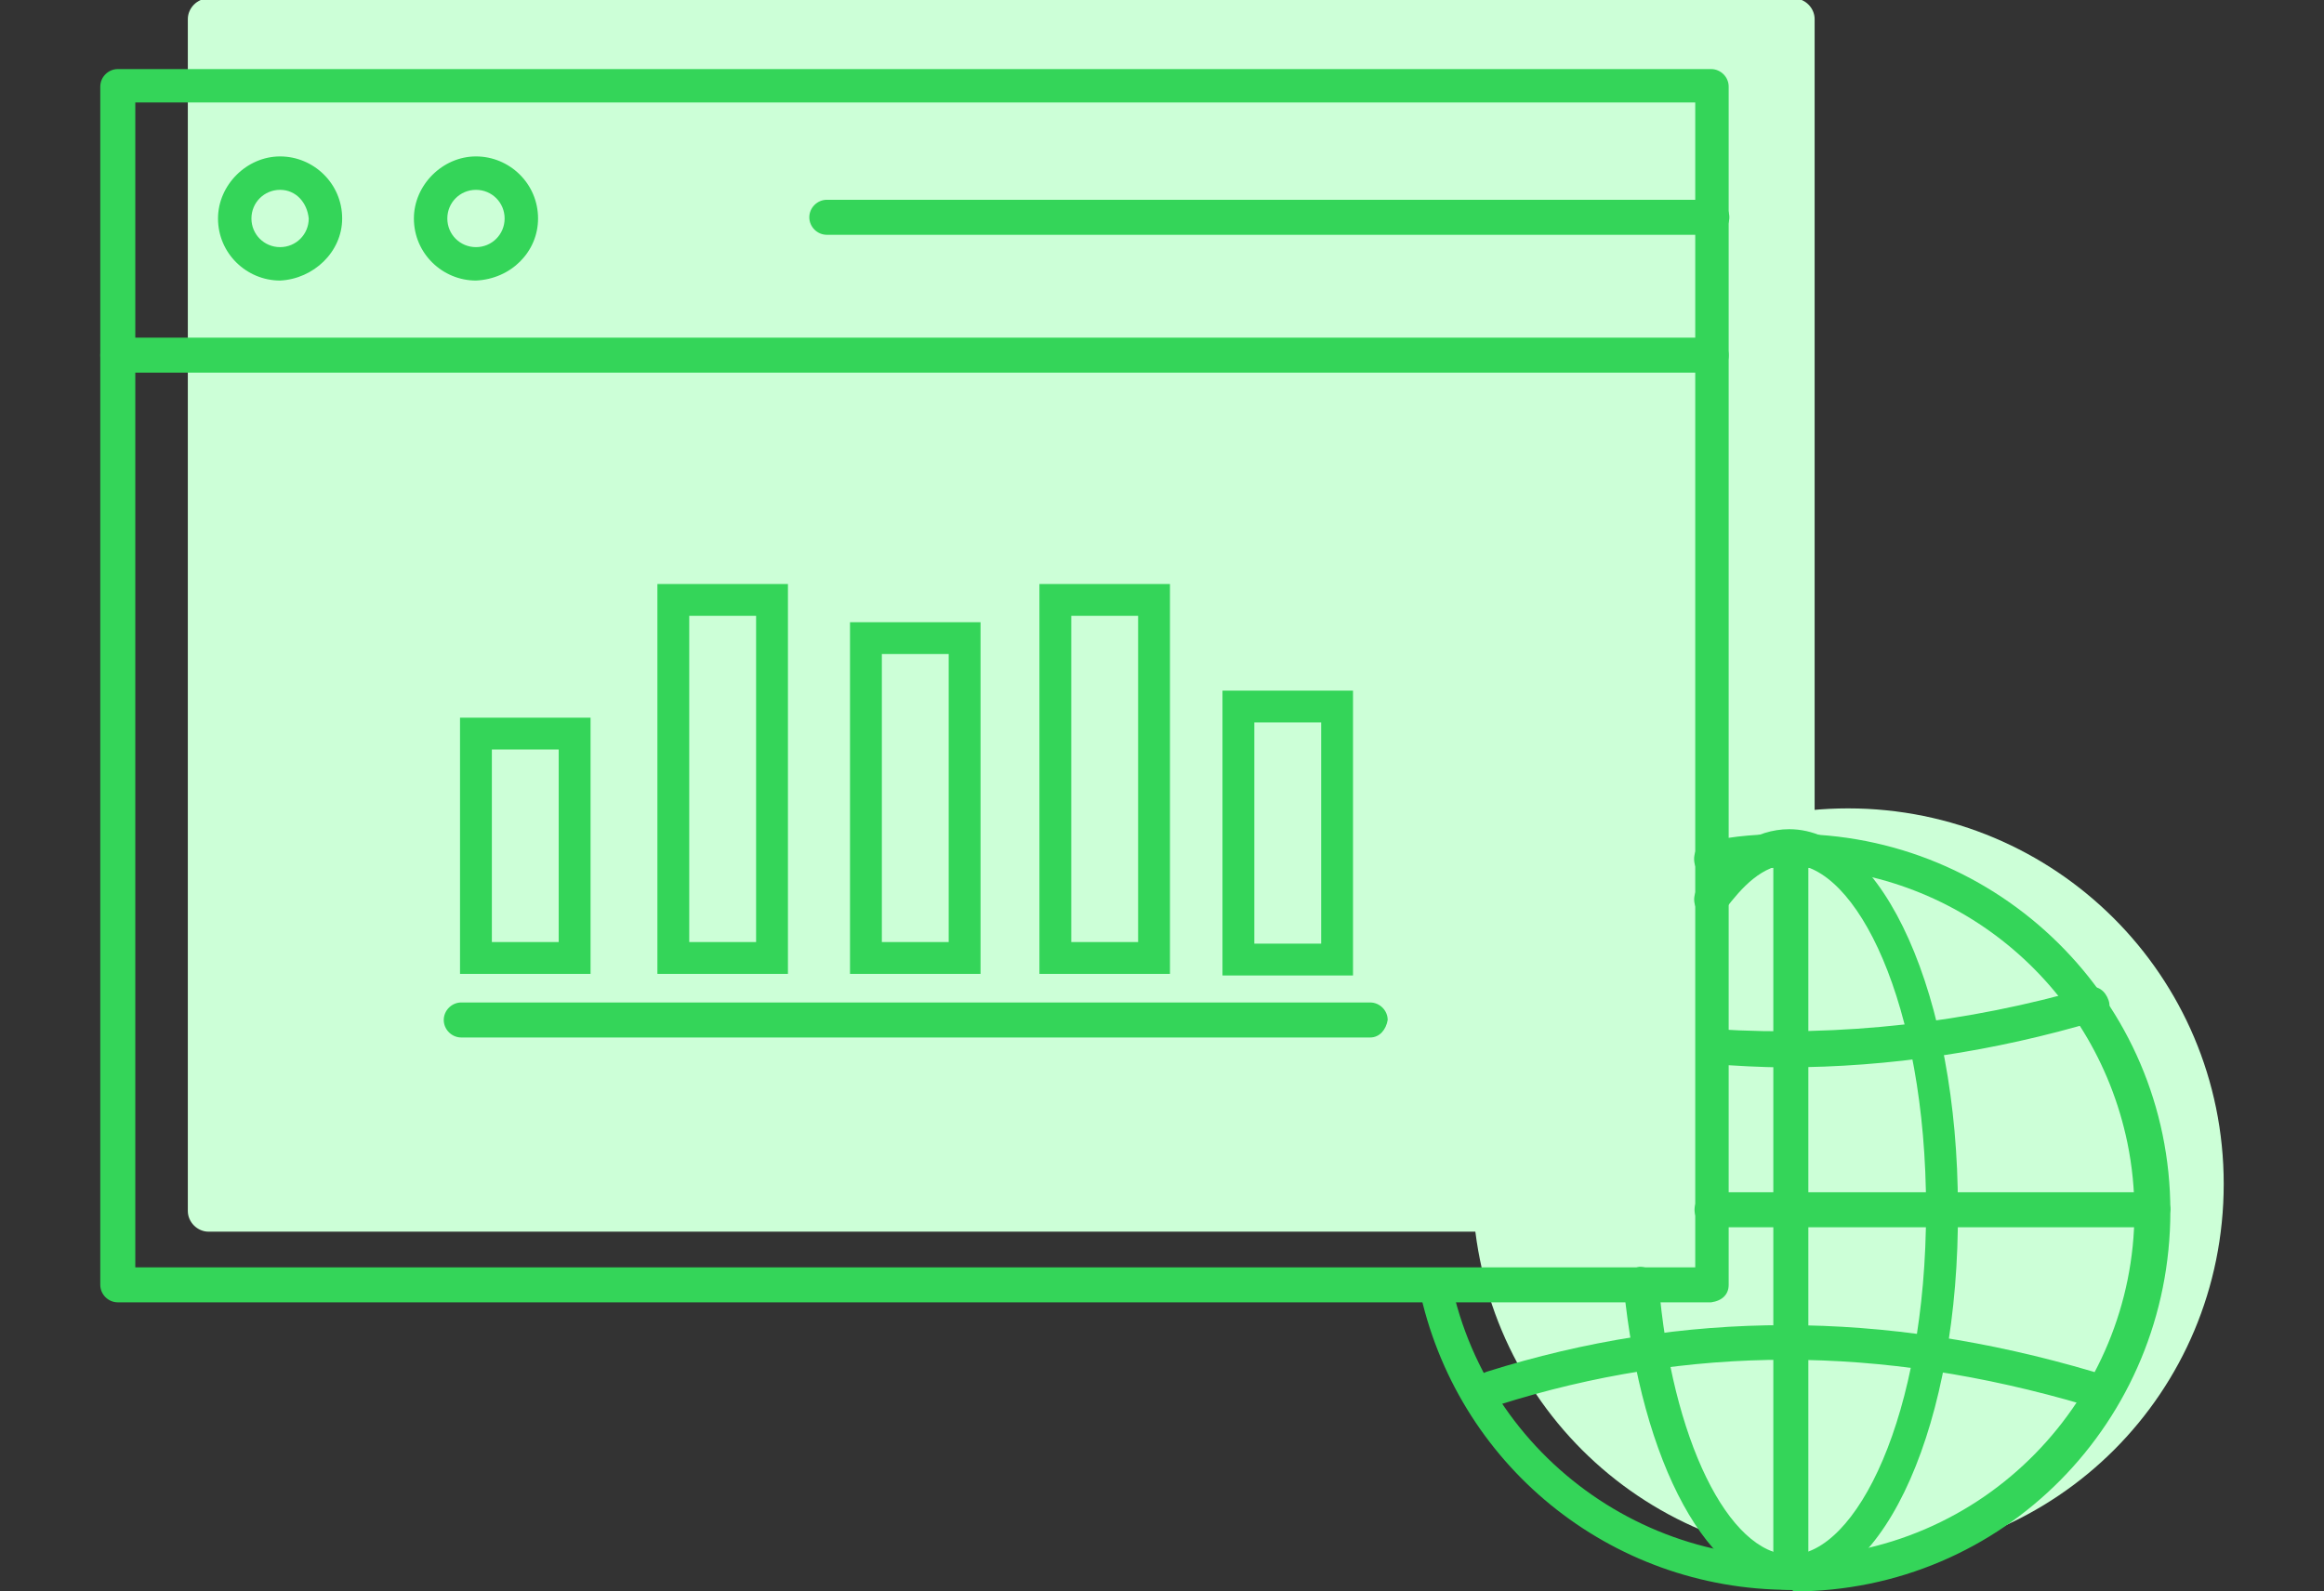                           <svg  data-anim="totop" version="1.1" id="service_develop" height="100" xmlns="http://www.w3.org/2000/svg" xmlns:xlink="http://www.w3.org/1999/xlink" x="0px"
                          y="0px" viewBox="65 -42 146 100" enable-background="new 65 -42 146 100" xml:space="preserve">
                       <rect x="65" y="-42" width="146" height="100" fill="#333333" stroke="none"/>
                       <g id="develop" transform="translate(-63.5 -74.9)">
                         <path id="XMLID_1_" fill="#CCFFD7" d="M244.6,83.7c13,0,23.6,10.5,23.6,23.6s-10.5,23.6-23.6,23.6S221,120.4,221,107.3
                           S231.6,83.7,244.6,83.7L244.6,83.7z"/>
                         <path id="XMLID_54_" fill="#CCFFD7" d="M241.2,110.3h-99.6c-0.7,0-1.3-0.6-1.3-1.3V34.1c0-0.7,0.6-1.3,1.3-1.3h99.6
                           c0.7,0,1.3,0.6,1.3,1.3V109C242.5,109.7,241.9,110.2,241.2,110.3z"/>
                         <g id="XMLID_2_" transform="translate(63.5 83.341)">
                           <g id="XMLID_3_">
                             <g id="XMLID_52_" transform="translate(157.348 91.167)">
                               <path id="XMLID_53_" fill="#34D559" d="M20.1-41.7c-11.3,0-21-7.9-23.3-19c-0.1-0.6,0.3-1.1,0.8-1.2c0.6-0.1,1.1,0.3,1.2,0.8
                                 l0,0c2.4,11.7,13.9,19.3,25.6,16.9s19.3-13.9,16.9-25.6c-2.1-10.1-10.9-17.3-21.2-17.3c-1.6,0-3.2,0.2-4.7,0.5
                                 c-0.6,0.1-1.2-0.2-1.3-0.8c-0.1-0.6,0.2-1.2,0.8-1.3l0,0c1.7-0.4,3.4-0.5,5.2-0.5C33.2-89.3,44-78.7,44-65.5
                                 S33.5-41.6,20.3-41.6C20.3-41.7,20.2-41.7,20.1-41.7z"/>
                             </g>
                             <g id="XMLID_50_" transform="translate(181.801 91.167)">
                               <path id="XMLID_51_" fill="#34D559" d="M-4.3-41.7c-5.1,0-9.4-7.9-10.5-19.1c-0.1-0.6,0.4-1.1,1-1.2c0.6,0,1.1,0.4,1.2,1
                                 c0.8,9.8,4.4,17.1,8.3,17.1c4.1,0,8.5-8.7,8.5-21.7s-4.4-21.7-8.5-21.7c-1.8,0-3.1,1.5-4.1,2.8c-0.3,0.5-1,0.6-1.5,0.3
                                 s-0.6-1-0.3-1.5l0,0c1.7-2.5,3.7-3.8,5.8-3.8C1.5-89.5,6.2-79,6.2-65.7C6.3-52.2,1.6-41.7-4.3-41.7z"/>
                             </g>
                             <g id="XMLID_46_">
                               <path id="XMLID_47_" fill="#34D559" d="M172.5,31.4H72.4c-0.6,0-1.1-0.5-1.1-1.1l0,0V-45c0-0.6,0.5-1.1,1.1-1.1l0,0h100.1
                                 c0.6,0,1.1,0.5,1.1,1.1l0,0v75.3C173.6,30.9,173.2,31.3,172.5,31.4C172.6,31.4,172.6,31.4,172.5,31.4z M73.5,29.2h98V-44h-98
                                 V29.2z"/>
                             </g>
                             <g id="XMLID_24_" transform="translate(40.778 111.556)">
                               <path id="XMLID_25_" fill="#34D559" d="M110.3-96.8H53.2c-0.6,0-1.1-0.5-1.1-1.1s0.5-1.1,1.1-1.1h57.1c0.6,0,1.1,0.5,1.1,1.1
                                 C111.3-97.3,110.9-96.8,110.3-96.8L110.3-96.8z"/>
                             </g>
                             <g id="XMLID_22_" transform="translate(0 32.077)">
                               <path id="XMLID_23_" fill="#34D559" d="M172.5-59.1H72.4c-0.6,0-1.1-0.5-1.1-1.1s0.5-1.1,1.1-1.1h100.1c0.6,0,1.1,0.5,1.1,1.1
                                 S173.2-59.1,172.5-59.1L172.5-59.1z"/>
                             </g>
                             <g id="XMLID_18_" transform="translate(13.896 10.389)">
                               <path id="XMLID_19_" fill="#34D559" d="M68.7-43.2c-2.1,0-3.9-1.7-3.9-3.9l0,0c0-2.1,1.8-3.9,3.9-3.9s3.9,1.7,3.9,3.9l0,0
                                 C72.6-45,70.8-43.3,68.7-43.2z M68.7-48.9c-1,0-1.8,0.8-1.8,1.8s0.8,1.8,1.8,1.8s1.8-0.8,1.8-1.8C70.4-48.1,69.7-48.9,68.7-48.9
                                 L68.7-48.9z"/>
                             </g>
                             <g id="XMLID_14_" transform="translate(37.402 10.389)">
                               <path id="XMLID_15_" fill="#34D559" d="M57.5-43.2c-2.1,0-3.9-1.7-3.9-3.9l0,0c0-2.1,1.8-3.9,3.9-3.9c2.1,0,3.9,1.7,3.9,3.9l0,0
                                 C61.4-45,59.7-43.3,57.5-43.2z M57.5-48.9c-1,0-1.8,0.8-1.8,1.8s0.8,1.8,1.8,1.8s1.8-0.8,1.8-1.8l0,0
                                 C59.3-48.1,58.5-48.9,57.5-48.9L57.5-48.9z"/>
                             </g>
                             <g id="XMLID_12_" transform="translate(84.543 15.714)">
                               <path id="XMLID_13_" fill="#34D559" d="M88-51.4H32.4c-0.6,0-1.1-0.5-1.1-1.1s0.5-1.1,1.1-1.1H88c0.6,0,1.1,0.5,1.1,1.1
                                 S88.6-51.4,88-51.4L88-51.4z"/>
                             </g>
                             <g id="XMLID_10_" transform="translate(199.605 91.037)">
                               <path id="XMLID_11_" fill="#34D559" d="M-22.1-41.6c-0.6,0-1.1-0.5-1.1-1.1l0,0v-45.5c0-0.6,0.5-1.1,1.1-1.1s1.1,0.5,1.1,1.1
                                 v45.5C-21-42.1-21.5-41.6-22.1-41.6L-22.1-41.6z"/>
                             </g>
                             <g id="XMLID_8_" transform="translate(190.255 134.282)">
                               <path id="XMLID_9_" fill="#34D559" d="M10-107.6h-27.7c-0.6,0-1.1-0.5-1.1-1.1s0.5-1.1,1.1-1.1H10c0.6,0,1.1,0.5,1.1,1.1
                                 C11-108.1,10.6-107.6,10-107.6z"/>
                             </g>
                             <g id="XMLID_6_" transform="translate(190.371 109.932)">
                               <path id="XMLID_7_" fill="#34D559" d="M-13.2-93.3c-1.6,0-3.1-0.1-4.6-0.2c-0.6-0.1-1-0.6-1-1.2c0.1-0.6,0.6-1,1.2-1
                                 c7.9,0.5,15.8-0.4,23.4-2.6c0.6-0.2,1.1,0.2,1.3,0.8s-0.2,1.1-0.8,1.3C-0.1-94.3-6.7-93.3-13.2-93.3z"/>
                             </g>
                             <g id="XMLID_4_" transform="translate(163.908 150.158)">
                               <path id="XMLID_5_" fill="#34D559" d="M-5.2-112.2c-0.5,0-0.9-0.3-1-0.8c-0.2-0.6,0.1-1.2,0.7-1.4c12.4-3.9,24.9-3.9,38.1,0
                                 c0.6,0.2,0.9,0.7,0.8,1.3s-0.7,0.9-1.3,0.8c-12.9-3.8-24.9-3.8-36.9,0C-5-112.3-5.1-112.2-5.2-112.2z"/>
                             </g>
                           </g>
                         </g>
                       </g>
                       <rect class="rect_bar" x="94.9" y="4.1" fill="none" stroke="#34D559" stroke-width="2" stroke-miterlimit="10" width="6.2" height="14.1"/>
                       <rect class="rect_bar" x="142.8" y="2.4" fill="none" stroke="#34D559" stroke-width="2" stroke-miterlimit="10" width="6.2" height="15.9"/>
                       <rect class="rect_bar" x="119.4" y="-1.9" fill="none" stroke="#34D559" stroke-width="2" stroke-miterlimit="10" width="6.2" height="20.1"/>
                       <rect class="rect_bar" x="131.3" y="-4.3" fill="none" stroke="#34D559" stroke-width="2" stroke-miterlimit="10" width="6.2" height="22.5"/>
                       <rect class="rect_bar" x="107.3" y="-4.3" fill="none" stroke="#34D559" stroke-width="2" stroke-miterlimit="10" width="6.2" height="22.5"/>
                       </svg>